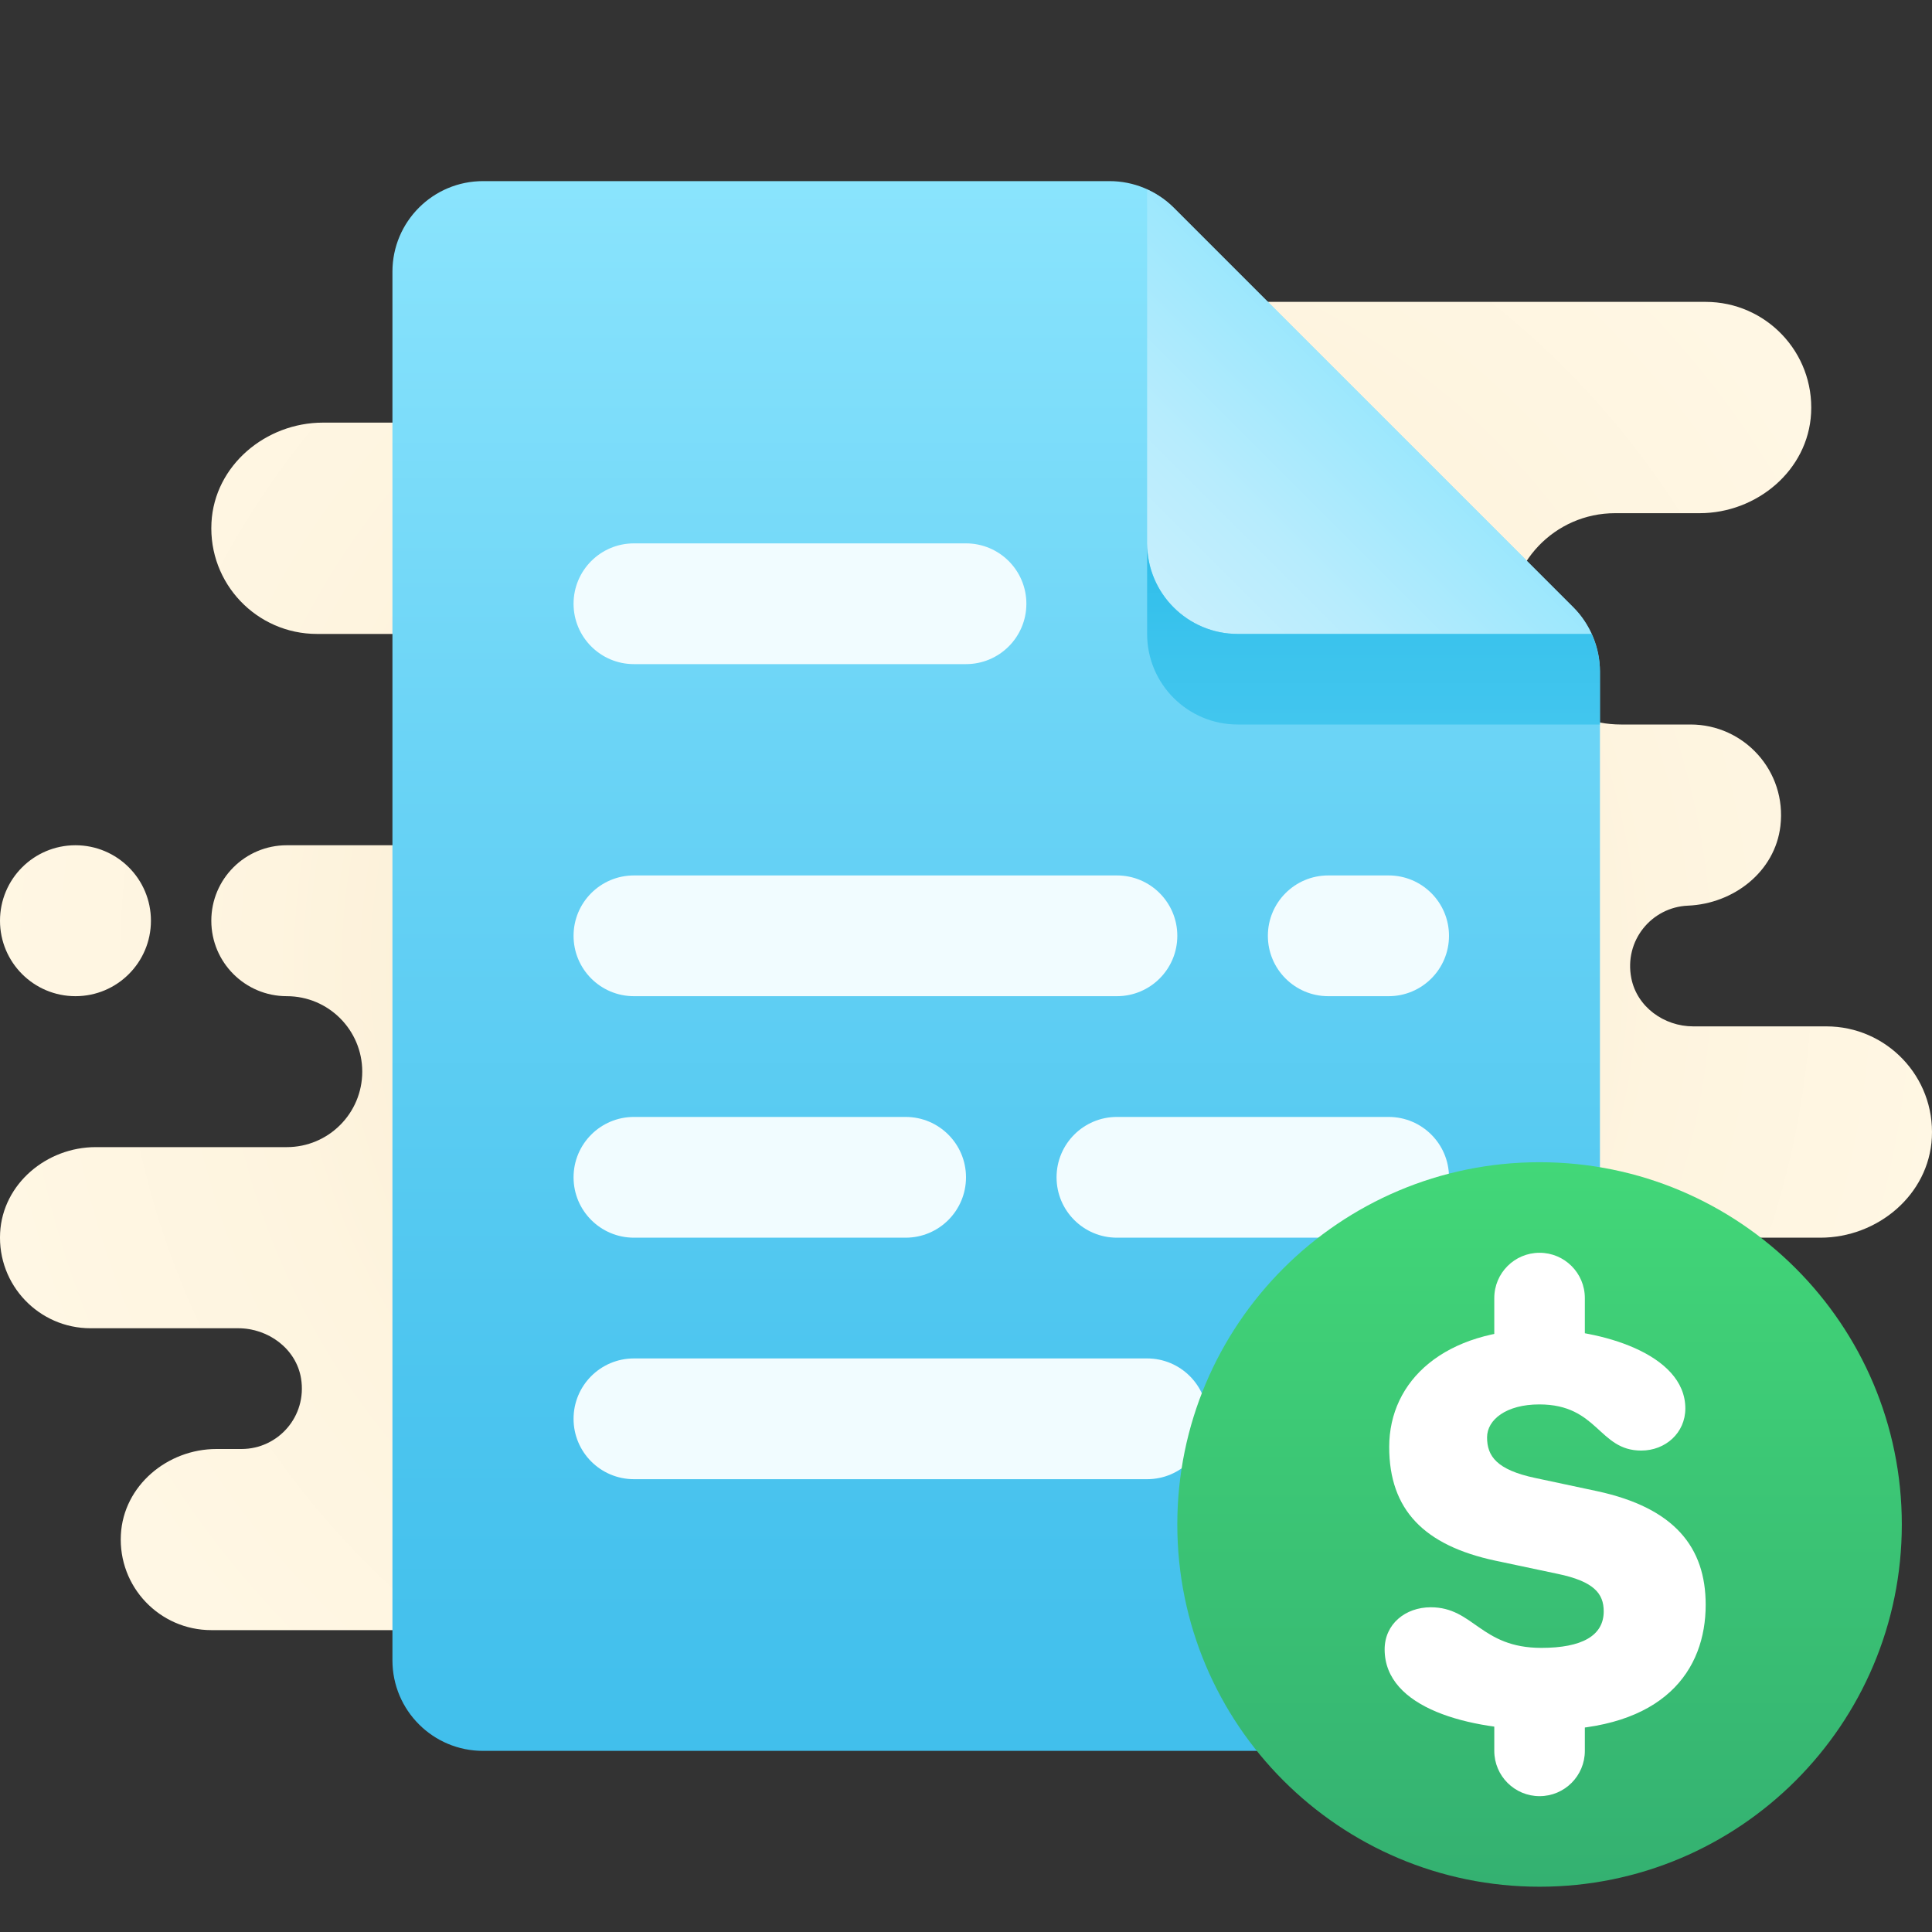 <svg xmlns="http://www.w3.org/2000/svg" xmlns:xlink="http://www.w3.org/1999/xlink" viewBox="0,0,256,256" width="100px" height="100px"><rect x="0" y="0" width="256" height="256" fill="#333333" stroke="none"/><defs><radialGradient cx="32" cy="32" r="33.002" gradientUnits="userSpaceOnUse" id="color-1"><stop offset="0" stop-color="#efdcb1"></stop><stop offset="0" stop-color="#f2e0bb"></stop><stop offset="0.011" stop-color="#f2e0bc"></stop><stop offset="0.362" stop-color="#f9edd2"></stop><stop offset="0.699" stop-color="#fef4df"></stop><stop offset="1" stop-color="#fff7e4"></stop></radialGradient><linearGradient x1="33" y1="58" x2="33" y2="6" gradientUnits="userSpaceOnUse" id="color-2"><stop offset="0" stop-color="#41bfec"></stop><stop offset="0.232" stop-color="#4cc5ef"></stop><stop offset="0.644" stop-color="#6bd4f6"></stop><stop offset="1" stop-color="#8ae4fd"></stop></linearGradient><linearGradient x1="38.879" y1="20.121" x2="46.454" y2="12.546" gradientUnits="userSpaceOnUse" id="color-3"><stop offset="0" stop-color="#c6effd"></stop><stop offset="0.375" stop-color="#b7ecfd"></stop><stop offset="1" stop-color="#95e6fd"></stop></linearGradient><linearGradient x1="45.5" y1="24.083" x2="45.5" y2="18.083" gradientUnits="userSpaceOnUse" id="color-4"><stop offset="0" stop-color="#42c6ee"></stop><stop offset="0.48" stop-color="#3bc3ed"></stop><stop offset="1" stop-color="#2ebeea"></stop></linearGradient><linearGradient x1="12" y1="0" x2="12" y2="24" gradientUnits="userSpaceOnUse" id="color-5"><stop offset="0" stop-color="#42d778"></stop><stop offset="0.996" stop-color="#34b171"></stop><stop offset="1" stop-color="#34b171"></stop></linearGradient></defs><g fill="none" fill-rule="nonzero" stroke="none" stroke-width="1" stroke-linecap="butt" stroke-linejoin="miter" stroke-miterlimit="10" stroke-dasharray="" stroke-dashoffset="0" font-family="none" font-weight="none" font-size="none" text-anchor="none" style="mix-blend-mode: normal"><g transform="scale(4,4)"><path d="M55.454,45.668c0.5,0.898 1.504,1.337 2.532,1.332c1.75,-0.008 3.153,1.483 3.002,3.262c-0.133,1.576 -1.554,2.738 -3.136,2.738h-9.852v1h-22h-8h-11c-1.71,0 -3.086,-1.431 -2.996,-3.161c0.085,-1.623 1.541,-2.839 3.166,-2.839h0.83c1.215,0 2.176,-1.083 1.973,-2.336c-0.16,-0.983 -1.084,-1.664 -2.08,-1.664h-4.893c-1.71,0 -3.086,-1.431 -2.996,-3.161c0.085,-1.623 1.541,-2.839 3.166,-2.839h6.33c1.381,0 2.5,-1.119 2.5,-2.5v0c0,-1.381 -1.119,-2.5 -2.5,-2.5v0c-1.381,0 -2.5,-1.119 -2.5,-2.5v0c0,-1.381 1.119,-2.5 2.5,-2.5h8.5v-7h-7.5c-1.995,0 -3.601,-1.67 -3.495,-3.688c0.099,-1.893 1.798,-3.312 3.693,-3.312h7.302v-4h24h6h8.5c1.995,0 3.601,1.67 3.495,3.688c-0.099,1.893 -1.798,3.312 -3.693,3.312h-2.802c-1.995,0 -3.601,1.67 -3.495,3.688c0.099,1.893 1.798,3.312 3.693,3.312h2.302c1.777,0 3.194,1.546 2.978,3.366c-0.179,1.509 -1.546,2.572 -3.064,2.635c-1.197,0.05 -2.122,1.153 -1.874,2.406c0.188,0.948 1.083,1.593 2.049,1.593h4.411c1.995,0 3.601,1.67 3.495,3.688c-0.099,1.893 -1.798,3.312 -3.693,3.312h-2.302c-2.192,0 -3.834,2.35 -2.546,4.668zM2.5,33v0c1.381,0 2.5,-1.119 2.5,-2.5v0c0,-1.381 -1.119,-2.5 -2.5,-2.5v0c-1.381,0 -2.5,1.119 -2.5,2.5v0c0,1.381 1.119,2.5 2.5,2.5z" fill="url(#color-1)"></path><path d="M50,58h-34c-1.657,0 -3,-1.343 -3,-3v-46c0,-1.657 1.343,-3 3,-3h20.757c0.796,0 1.559,0.316 2.121,0.879l13.243,13.243c0.563,0.562 0.879,1.325 0.879,2.121v32.757c0,1.657 -1.343,3 -3,3z" fill="url(#color-2)"></path><path d="M52.121,20.122l-13.243,-13.243c-0.255,-0.255 -0.556,-0.452 -0.878,-0.6v11.721c0,1.657 1.343,3 3,3h11.721c-0.147,-0.322 -0.344,-0.623 -0.6,-0.878z" fill="url(#color-3)"></path><path d="M41,21c-1.657,0 -3,-1.343 -3,-3v3c0,1.657 1.343,3 3,3h12v-1.757c0,-0.434 -0.102,-0.855 -0.279,-1.243z" fill="url(#color-4)"></path><path d="M32,22h-11c-1.105,0 -2,-0.895 -2,-2v0c0,-1.105 0.895,-2 2,-2h11c1.105,0 2,0.895 2,2v0c0,1.105 -0.895,2 -2,2zM38,49h-17c-1.105,0 -2,-0.895 -2,-2v0c0,-1.105 0.895,-2 2,-2h17c1.105,0 2,0.895 2,2v0c0,1.105 -0.895,2 -2,2zM37,37h9c1.105,0 2,0.895 2,2v0c0,1.105 -0.895,2 -2,2h-9c-1.105,0 -2,-0.895 -2,-2v0c0,-1.105 0.895,-2 2,-2zM21,37h9c1.105,0 2,0.895 2,2v0c0,1.105 -0.895,2 -2,2h-9c-1.105,0 -2,-0.895 -2,-2v0c0,-1.105 0.895,-2 2,-2zM21,29h16c1.105,0 2,0.895 2,2v0c0,1.105 -0.895,2 -2,2h-16c-1.105,0 -2,-0.895 -2,-2v0c0,-1.105 0.895,-2 2,-2zM44,29h2c1.105,0 2,0.895 2,2v0c0,1.105 -0.895,2 -2,2h-2c-1.105,0 -2,-0.895 -2,-2v0c0,-1.105 0.895,-2 2,-2z" fill="#f1fcff"></path></g></g><g fill="none" fill-rule="nonzero" stroke="none" stroke-width="1" stroke-linecap="butt" stroke-linejoin="miter" stroke-miterlimit="10" stroke-dasharray="" stroke-dashoffset="0" font-family="none" font-weight="none" font-size="none" text-anchor="none" style="mix-blend-mode: normal"><g transform="translate(156,154) scale(4,4)" id="overlay"><path d="M24,12c0,6.626 -5.374,12 -12,12c-6.626,0 -12,-5.374 -12,-12c0,-6.626 5.374,-12 12,-12c6.626,0 12,5.374 12,12z" fill="url(#color-5)"></path><path d="M12.075,5.536c1.886,0 4.754,0.79 4.754,2.621c0,0.806 -0.655,1.395 -1.461,1.395c-1.416,0 -1.426,-1.529 -3.377,-1.529c-1.092,0 -1.73,0.504 -1.73,1.092c0,0.622 0.319,1.075 1.596,1.345l2.05,0.437c2.57,0.554 3.596,1.864 3.596,3.763c0,2.15 -1.361,4.149 -5.31,4.149c-2.527,0 -5.325,-0.719 -5.325,-2.671c0,-0.84 0.688,-1.395 1.528,-1.395c1.425,0 1.646,1.345 3.663,1.345c1.344,0 2.066,-0.403 2.066,-1.21c0,-0.588 -0.319,-0.991 -1.529,-1.243l-2.066,-0.437c-2.352,-0.504 -3.511,-1.681 -3.511,-3.764c0,-2.202 1.831,-3.898 5.056,-3.898z" fill="#ffffff"></path><path d="M12,7.5c-0.828,0 -1.5,-0.671 -1.5,-1.5v-1.5c0,-0.829 0.672,-1.5 1.5,-1.5c0.828,0 1.5,0.671 1.5,1.5v1.5c0,0.829 -0.672,1.5 -1.5,1.5z" fill="#ffffff"></path><path d="M12,21c-0.828,0 -1.5,-0.672 -1.5,-1.5v-1.5c0,-0.828 0.672,-1.5 1.5,-1.5c0.828,0 1.5,0.672 1.5,1.5v1.5c0,0.828 -0.672,1.5 -1.5,1.5z" fill="#ffffff"></path></g></g></svg>